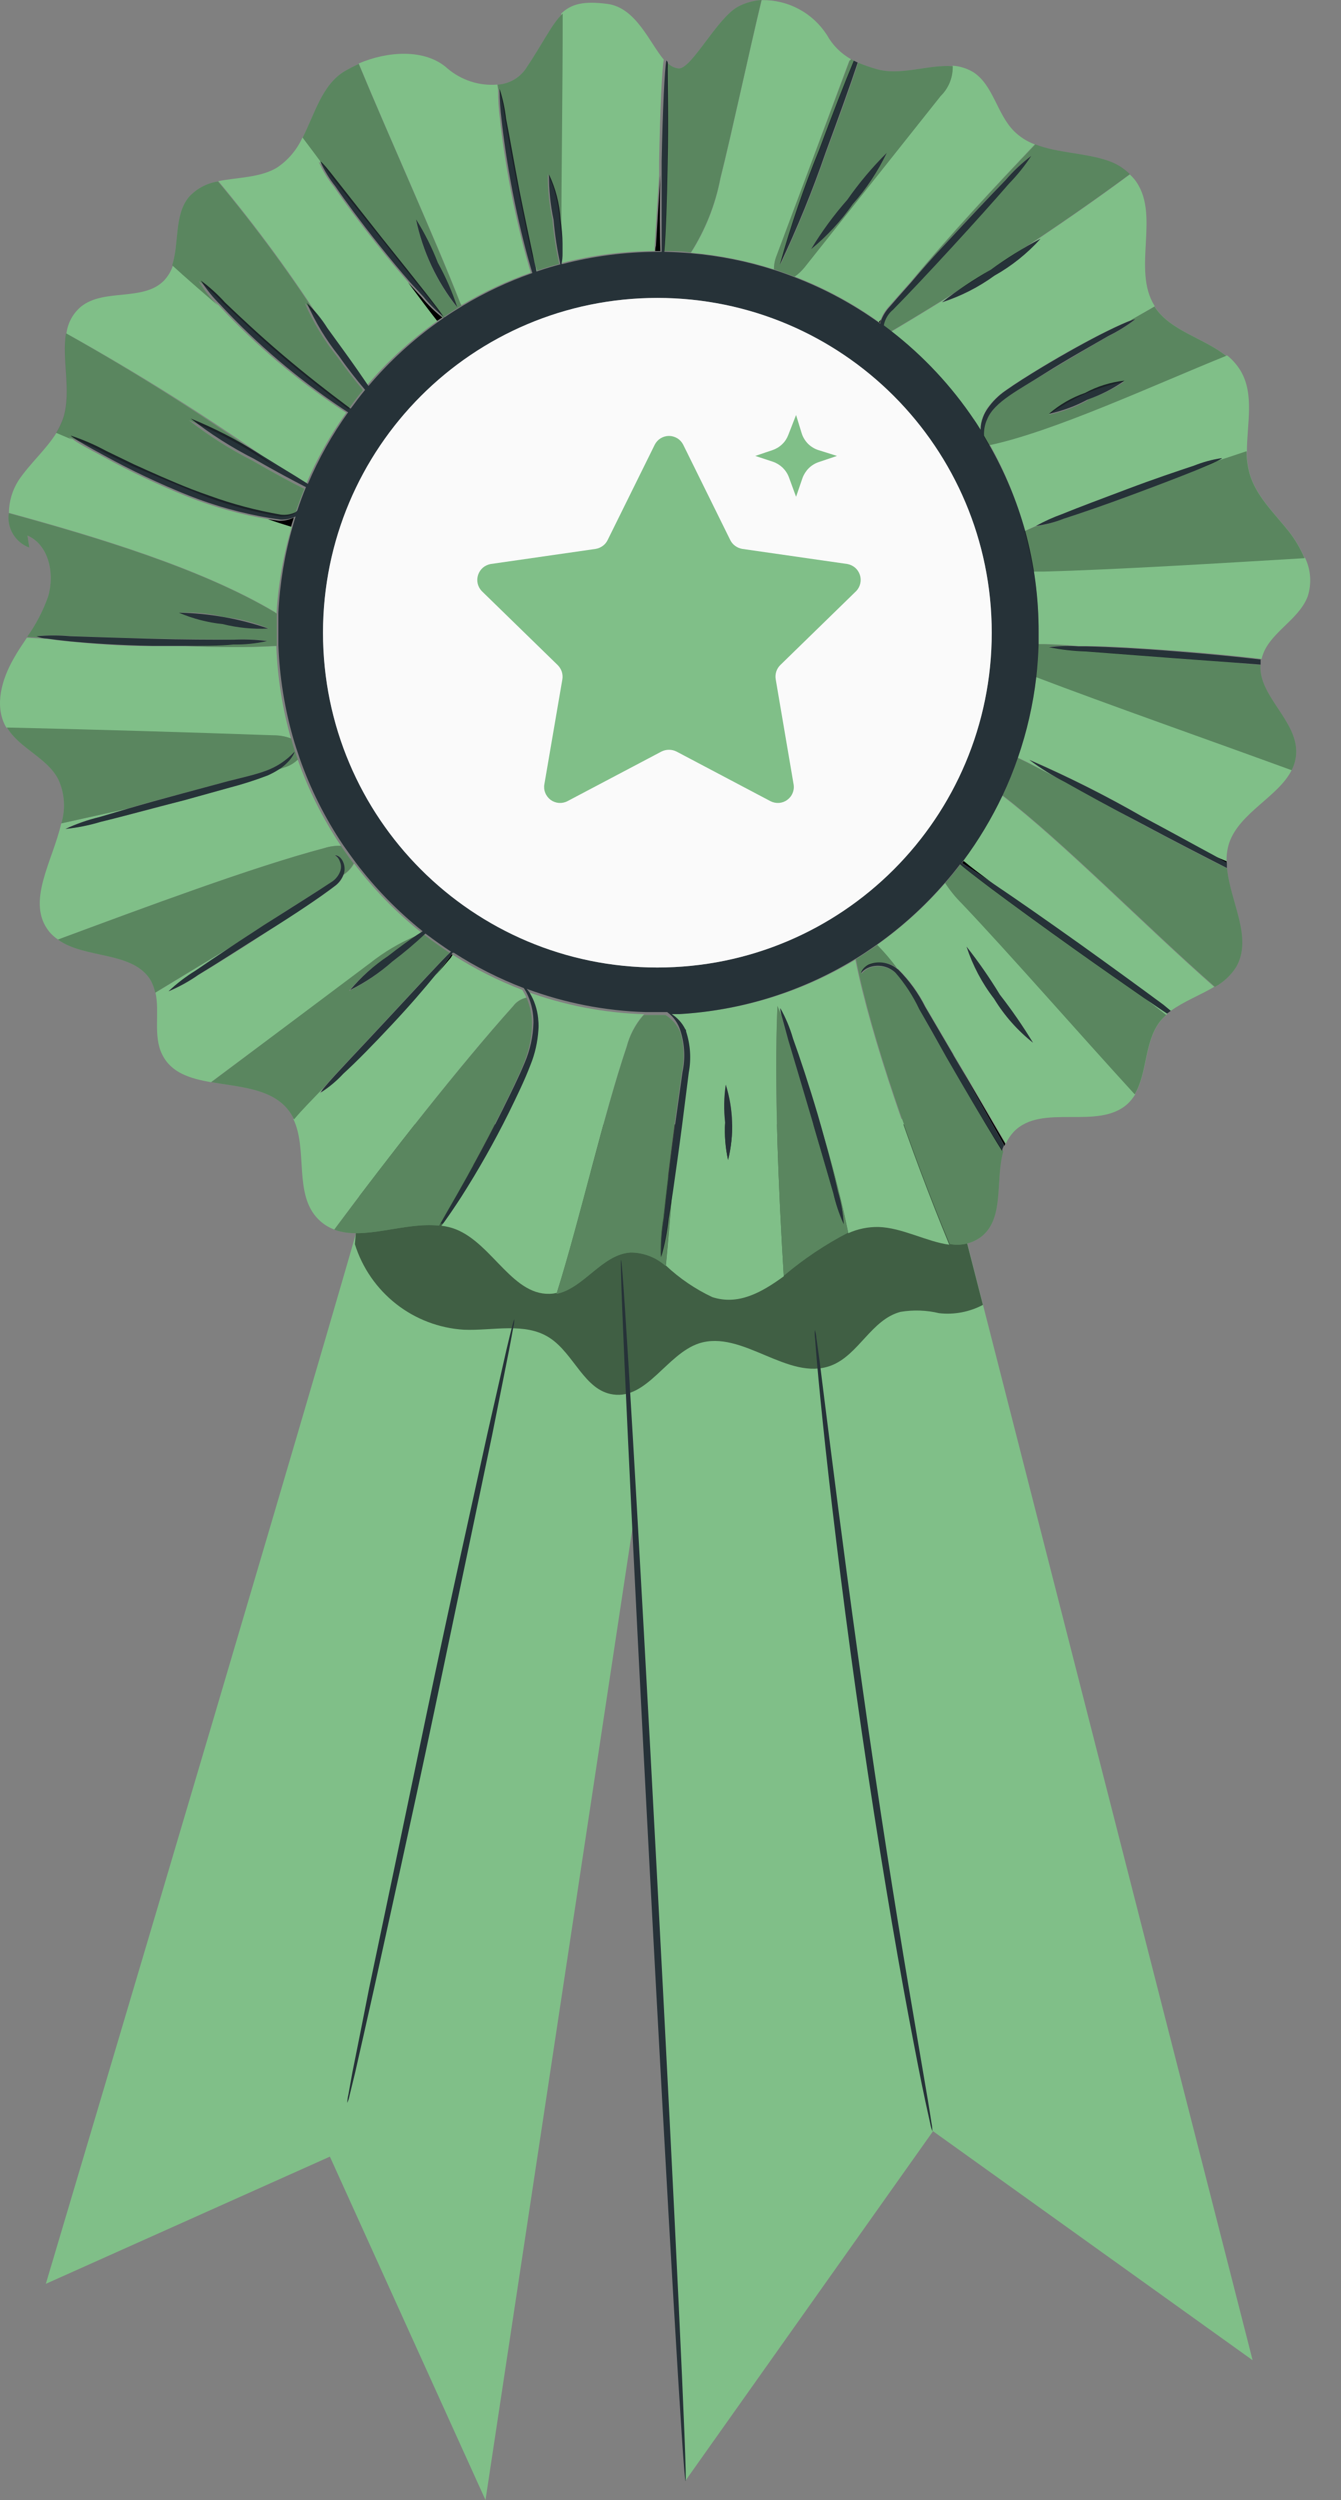 <svg width="22" height="41" viewBox="0 0 22 41" fill="none" xmlns="http://www.w3.org/2000/svg">
<rect x="0" y="0" width="22" height="41" fill="#808080" stroke="none"/>
<path d="M6.174 19.023C6.174 19.244 0.752 37.454 0.752 37.454L5.412 35.368L7.965 41L11.246 19.308L6.174 19.023Z" fill="#80BF88"/>
<path d="M10.143 19.794L11.247 40.68L15.307 34.951L20.55 38.707L15.307 18.192L10.143 19.794Z" fill="#80BF88"/>
<g opacity="0.5">
<path d="M5.822 20.404C5.943 20.792 6.179 21.133 6.498 21.384C6.817 21.634 7.204 21.782 7.609 21.807C8.086 21.827 8.612 21.679 9.015 21.939C9.418 22.199 9.587 22.805 10.06 22.869C10.615 22.948 10.94 22.208 11.464 22.032C12.179 21.798 12.93 22.662 13.634 22.395C14.087 22.223 14.294 21.64 14.774 21.514C14.984 21.479 15.2 21.486 15.407 21.536C15.655 21.564 15.905 21.516 16.125 21.4L15.867 20.393L15.427 18.439H6L5.822 20.404Z" fill="black"/>
</g>
<path d="M11.336 4.145C11.799 4.185 12.256 4.276 12.698 4.418C12.697 4.343 12.711 4.268 12.74 4.198C13.139 3.129 13.536 2.062 13.932 0.998L13.961 0.971C13.796 0.878 13.659 0.741 13.567 0.575C13.452 0.396 13.294 0.249 13.106 0.149C12.918 0.048 12.708 -0.002 12.496 0.002C12.275 0.91 12.014 2.152 11.82 2.925C11.737 3.359 11.573 3.773 11.336 4.145Z" fill="#80BF88"/>
<path d="M5.593 13.871C5.298 13.431 5.06 12.956 4.884 12.457C4.823 12.517 4.747 12.561 4.664 12.585L4.569 12.618C4.511 12.656 4.449 12.689 4.385 12.717C4.184 12.794 3.98 12.859 3.773 12.913L3.02 13.122C2.486 13.268 1.999 13.393 1.647 13.477C1.459 13.534 1.266 13.573 1.071 13.594C1.249 13.511 1.434 13.446 1.625 13.4L2.105 13.259L1.005 13.503C0.862 14.129 0.419 14.798 0.809 15.281C0.85 15.33 0.898 15.373 0.952 15.408C2.354 14.889 4.151 14.217 5.329 13.906C5.414 13.88 5.503 13.868 5.593 13.871Z" fill="#80BF88"/>
<path d="M9.2 3.984C9.2 4.046 9.2 4.099 9.2 4.147C9.2 4.196 9.2 4.262 9.2 4.317C9.703 4.187 10.221 4.119 10.74 4.116C10.74 4.088 10.74 4.059 10.74 4.031L10.813 2.872C10.813 2.795 10.813 2.716 10.813 2.634C10.829 1.802 10.861 1.112 10.89 0.978C10.657 0.703 10.435 0.125 9.964 0.064C9.574 0.013 9.372 0.064 9.207 0.222C9.224 1.381 9.187 2.846 9.2 3.984Z" fill="#80BF88"/>
<path d="M3.12 8.043C3.217 8.081 3.314 8.117 3.411 8.149C2.999 7.986 2.577 7.81 2.172 7.636C2.451 7.766 2.77 7.907 3.12 8.043Z" fill="#80BF88"/>
<path d="M4.536 10.067C4.564 9.583 4.648 9.103 4.787 8.638C4.664 8.601 4.536 8.559 4.406 8.515C3.955 8.44 3.512 8.317 3.086 8.149C2.607 7.958 2.141 7.737 1.689 7.488C1.447 7.358 1.275 7.268 1.194 7.204L0.93 7.092C0.758 7.372 0.49 7.601 0.303 7.88C0.202 8.039 0.148 8.223 0.146 8.411C1.579 8.803 3.308 9.321 4.512 10.039L4.536 10.067Z" fill="#80BF88"/>
<path d="M5.02 7.942C5.196 7.528 5.418 7.134 5.68 6.768L5.585 6.707C4.862 6.225 4.197 5.661 3.605 5.026L3.59 5.008C3.321 4.788 3.066 4.552 2.839 4.348C2.809 4.444 2.757 4.532 2.687 4.605C2.346 4.947 1.706 4.726 1.33 5.028C1.197 5.139 1.111 5.297 1.09 5.469C2.285 6.133 3.444 6.863 4.56 7.654C4.74 7.766 4.901 7.865 5.02 7.942Z" fill="#80BF88"/>
<path d="M5.617 5.773C5.771 5.993 5.908 6.182 6.009 6.332C6.352 5.927 6.744 5.568 7.178 5.262C7.045 5.094 6.883 4.876 6.702 4.634C6.542 4.449 6.359 4.229 6.168 3.989C5.886 3.634 5.644 3.306 5.477 3.062C5.377 2.936 5.293 2.798 5.228 2.652C5.228 2.652 5.296 2.709 5.391 2.826C5.237 2.606 5.092 2.418 4.964 2.251C4.873 2.454 4.727 2.628 4.541 2.751C4.264 2.916 3.897 2.907 3.582 2.971C4.219 3.735 4.807 4.538 5.342 5.376L5.617 5.773Z" fill="#80BF88"/>
<path d="M7.568 5.006C7.929 4.789 8.311 4.61 8.708 4.471C8.692 4.425 8.679 4.376 8.664 4.321C8.578 4.024 8.475 3.61 8.384 3.145C8.294 2.68 8.235 2.264 8.202 1.951C8.181 1.793 8.171 1.633 8.171 1.473L8.158 1.387C8.011 1.399 7.862 1.382 7.722 1.336C7.581 1.29 7.451 1.217 7.339 1.121C6.976 0.795 6.36 0.837 5.885 1.041C6.386 2.251 7.137 3.905 7.55 4.964C7.557 4.977 7.561 4.991 7.568 5.006Z" fill="#80BF88"/>
<path d="M5.955 6.397L5.939 6.379L5.953 6.402L5.955 6.397Z" fill="#80BF88"/>
<path d="M4.773 12.112C4.633 11.618 4.552 11.11 4.533 10.597H4.498C4.058 10.621 3.543 10.614 3.002 10.597C2.837 10.597 2.667 10.597 2.487 10.597C1.963 10.597 1.49 10.555 1.149 10.522C0.993 10.507 0.868 10.491 0.775 10.478L0.441 10.458C0.366 10.572 0.291 10.678 0.221 10.806C0.029 11.143 -0.092 11.566 0.089 11.907L0.108 11.936C1.565 11.971 3.02 12.014 4.474 12.064C4.576 12.06 4.678 12.076 4.773 12.112Z" fill="#80BF88"/>
<path d="M6.817 15.351L6.91 15.292C6.498 14.963 6.128 14.583 5.81 14.162C5.768 14.237 5.709 14.3 5.638 14.347C5.612 14.413 5.57 14.472 5.515 14.517C5.233 14.737 4.837 14.982 4.395 15.272C3.952 15.563 3.552 15.81 3.257 15.988C3.104 16.095 2.94 16.185 2.769 16.257C2.904 16.13 3.051 16.017 3.209 15.92C3.372 15.81 3.57 15.673 3.792 15.528C3.365 15.785 2.936 16.043 2.551 16.279C2.623 16.605 2.509 16.983 2.659 17.29C2.808 17.596 3.116 17.686 3.46 17.748L6.078 15.801C6.303 15.618 6.552 15.467 6.817 15.351Z" fill="#80BF88"/>
<path d="M18.773 16.364L19.132 16.646C19.139 16.638 19.146 16.63 19.154 16.622L19.038 16.545L18.773 16.364Z" fill="#80BF88"/>
<path d="M15.507 14.481C15.175 14.864 14.799 15.205 14.387 15.497C14.503 15.616 14.611 15.742 14.71 15.876C14.722 15.884 14.734 15.893 14.745 15.902C14.924 16.08 15.072 16.285 15.185 16.51L15.639 17.283L15.652 17.309C15.947 17.801 16.242 18.312 16.501 18.756C16.534 18.684 16.578 18.618 16.631 18.561C17.089 18.083 18.017 18.547 18.502 18.1C18.549 18.055 18.591 18.003 18.625 17.946C17.733 16.975 16.545 15.614 15.788 14.818C15.683 14.716 15.589 14.603 15.507 14.481ZM15.857 15.525C16.054 15.776 16.237 16.039 16.402 16.312C16.599 16.564 16.78 16.827 16.946 17.1C16.692 16.899 16.476 16.655 16.308 16.378C16.11 16.122 15.957 15.833 15.857 15.525Z" fill="#80BF88"/>
<path d="M10.947 1.017C10.941 1.013 10.936 1.008 10.932 1.002C10.934 1.038 10.934 1.074 10.932 1.11L10.947 1.017Z" fill="#80BF88"/>
<path d="M16.999 11.102C16.947 11.553 16.845 11.996 16.697 12.424L16.869 12.508L17.476 12.825C17.27 12.72 17.072 12.598 16.887 12.459C17.523 12.736 18.144 13.047 18.746 13.393C19.186 13.633 19.604 13.86 19.919 14.039L20.123 14.124C20.12 14.021 20.135 13.918 20.167 13.82C20.339 13.325 20.973 13.065 21.191 12.629C19.861 12.142 18.154 11.536 16.999 11.102Z" fill="#80BF88"/>
<path d="M15.801 14.12C15.922 14.215 16.076 14.34 16.241 14.459L16.3 14.501C16.663 14.745 17.156 15.089 17.698 15.475C18.239 15.86 18.725 16.217 19.075 16.477L19.207 16.578C19.427 16.419 19.691 16.32 19.92 16.184C18.789 15.193 17.453 13.823 16.437 13.043C16.261 13.422 16.047 13.783 15.801 14.12Z" fill="#80BF88"/>
<path d="M8.637 16.36C8.617 16.317 8.594 16.275 8.569 16.235C8.168 16.081 7.783 15.887 7.422 15.655L7.391 15.695C7.31 15.794 7.218 15.9 7.116 16.012C6.936 16.232 6.689 16.517 6.406 16.823C6.122 17.129 5.818 17.428 5.607 17.629C5.5 17.744 5.379 17.846 5.246 17.93C5.246 17.93 5.266 17.889 5.316 17.829C5.136 18.01 4.967 18.186 4.812 18.351C5.055 18.855 4.812 19.591 5.226 19.999C5.299 20.072 5.387 20.128 5.484 20.164C6.364 18.981 7.563 17.45 8.417 16.501C8.47 16.428 8.549 16.378 8.637 16.36Z" fill="#80BF88"/>
<path d="M11.146 16.629C11.207 16.713 11.242 16.814 11.245 16.918C11.316 17.135 11.331 17.367 11.289 17.592C11.256 17.858 11.219 18.144 11.181 18.444C11.129 18.843 11.076 19.215 11.029 19.545C10.994 19.966 10.961 20.38 10.924 20.754C11.149 20.966 11.406 21.14 11.685 21.272C12.108 21.409 12.484 21.204 12.858 20.931C12.772 19.519 12.697 17.759 12.755 16.503L12.821 16.658C12.801 16.585 12.794 16.543 12.801 16.541C12.89 16.699 12.96 16.867 13.01 17.041C13.124 17.356 13.27 17.796 13.415 18.285C13.454 18.422 13.492 18.554 13.527 18.682C13.681 19.204 13.815 19.73 13.916 20.224C14.072 20.154 14.241 20.119 14.412 20.122C14.799 20.133 15.208 20.365 15.573 20.413C14.953 18.909 14.29 17.026 14.033 15.739C13.158 16.268 12.167 16.574 11.146 16.629ZM11.945 19.023C11.9 18.821 11.884 18.613 11.896 18.407C11.873 18.201 11.877 17.992 11.907 17.788C12.033 18.188 12.046 18.616 11.945 19.023Z" fill="#80BF88"/>
<path d="M10.545 16.655C10.552 16.647 10.56 16.639 10.569 16.633C9.902 16.612 9.243 16.484 8.617 16.252C8.633 16.272 8.65 16.294 8.67 16.322C8.677 16.337 8.684 16.351 8.692 16.364C8.82 16.399 8.859 16.584 8.844 16.723C8.837 16.792 8.825 16.861 8.809 16.928C8.796 17.124 8.752 17.317 8.679 17.499C8.582 17.752 8.459 18.014 8.318 18.291C8.085 18.762 7.826 19.219 7.544 19.662C7.414 19.864 7.308 20.014 7.242 20.102C7.322 20.111 7.4 20.13 7.475 20.159C8.089 20.399 8.422 21.291 9.075 21.214L9.135 21.203C9.517 19.983 9.9 18.291 10.283 17.157C10.332 16.972 10.421 16.801 10.545 16.655Z" fill="#80BF88"/>
<path d="M15.979 6.885C16.052 6.819 16.125 6.755 16.198 6.694C16.278 6.582 16.376 6.485 16.489 6.407C16.663 6.284 16.857 6.163 17.063 6.037C17.475 5.786 17.858 5.579 18.142 5.438C18.335 5.344 18.478 5.28 18.553 5.253L18.945 5.022C18.557 4.414 19.059 3.491 18.604 2.932C18.582 2.907 18.56 2.883 18.535 2.861C17.389 3.712 15.91 4.676 14.623 5.438C15.149 5.846 15.606 6.334 15.979 6.885ZM16.253 4.423C16.513 4.235 16.786 4.066 17.07 3.916C16.853 4.157 16.598 4.361 16.315 4.52C16.053 4.711 15.763 4.86 15.455 4.96C15.708 4.762 15.975 4.583 16.253 4.423Z" fill="#80BF88"/>
<path d="M16.959 9.366C17.013 9.7 17.04 10.038 17.04 10.377C17.04 10.44 17.04 10.502 17.04 10.564H17.144C17.329 10.564 17.511 10.581 17.696 10.595H17.826C18.204 10.595 18.726 10.63 19.302 10.672C19.841 10.713 20.33 10.762 20.698 10.806C20.79 10.39 21.303 10.183 21.454 9.78C21.521 9.571 21.506 9.345 21.41 9.147C20.066 9.222 18.248 9.332 17.128 9.368L16.959 9.366Z" fill="#80BF88"/>
<path d="M15.431 1.573L13.2 4.381C13.153 4.44 13.097 4.492 13.035 4.535C13.527 4.724 13.992 4.975 14.419 5.282L14.45 5.242C14.48 5.16 14.527 5.086 14.586 5.022C14.685 4.907 14.806 4.773 14.934 4.628C15.594 3.835 16.347 3.033 16.976 2.368C16.847 2.32 16.73 2.245 16.633 2.148C16.356 1.868 16.296 1.401 15.973 1.187C15.868 1.123 15.75 1.085 15.627 1.077C15.628 1.085 15.628 1.093 15.627 1.101C15.627 1.189 15.61 1.276 15.577 1.357C15.543 1.438 15.494 1.511 15.431 1.573Z" fill="#80BF88"/>
<path d="M16.814 8.707L16.997 8.625C17.135 8.549 17.278 8.484 17.426 8.432C17.699 8.319 18.086 8.174 18.5 8.02C18.914 7.865 19.305 7.731 19.585 7.639C19.733 7.579 19.889 7.537 20.047 7.513C20.047 7.513 19.994 7.553 19.889 7.599L20.456 7.412C20.456 6.954 20.584 6.467 20.351 6.077C20.292 5.982 20.218 5.897 20.131 5.828C18.931 6.313 17.292 7.075 16.24 7.295C16.489 7.74 16.682 8.214 16.814 8.707Z" fill="#80BF88"/>
<path d="M20.68 10.903L20.189 10.865C20.352 10.876 20.515 10.889 20.68 10.903Z" fill="#80BF88"/>
<path d="M8.747 4.301C8.76 4.354 8.769 4.403 8.778 4.447L8.813 4.436C8.782 4.356 8.752 4.27 8.721 4.176C8.723 4.218 8.734 4.264 8.747 4.301Z" fill="#80BF88"/>
<path d="M14.438 5.295C14.44 5.277 14.444 5.259 14.451 5.242L14.42 5.282L14.438 5.295Z" fill="black"/>
<path d="M16.084 7.048C16.084 6.977 16.097 6.907 16.123 6.841C16.143 6.788 16.17 6.739 16.203 6.693C16.125 6.755 16.051 6.819 15.982 6.885C16.009 6.938 16.048 6.993 16.084 7.048Z" fill="#80BF88"/>
<path d="M20.123 14.156V14.125L19.918 14.039L20.123 14.156Z" fill="black"/>
<path d="M16.25 14.459C16.076 14.329 15.922 14.215 15.81 14.12L15.783 14.153C15.858 14.202 16.025 14.309 16.25 14.459Z" fill="black"/>
<path d="M16.43 18.702L16.479 18.792L16.492 18.757C16.232 18.316 15.937 17.801 15.643 17.31C15.955 17.849 16.228 18.343 16.43 18.702Z" fill="black"/>
<path d="M11.018 16.633C11.112 16.693 11.188 16.778 11.238 16.878C11.238 16.891 11.238 16.904 11.253 16.917C11.249 16.814 11.215 16.713 11.154 16.629L11.018 16.633Z" fill="#80BF88"/>
<path d="M8.693 16.364C8.763 16.495 8.803 16.641 8.81 16.789C8.813 16.835 8.813 16.882 8.81 16.928C8.826 16.861 8.838 16.792 8.845 16.723C8.861 16.582 8.821 16.399 8.693 16.364Z" fill="#80BF88"/>
<path d="M7.427 15.655H7.405C7.365 15.717 7.28 15.832 7.159 15.979C7.147 15.992 7.134 16.01 7.121 16.023C7.222 15.911 7.315 15.803 7.396 15.706L7.427 15.655Z" fill="black"/>
<path d="M4.819 8.488C4.744 8.526 4.661 8.544 4.577 8.541L4.395 8.515C4.524 8.559 4.652 8.601 4.775 8.638C4.786 8.587 4.804 8.55 4.819 8.488Z" fill="black"/>
<path d="M7.256 5.206C7.131 5.108 7.016 4.996 6.915 4.872L6.695 4.634C6.876 4.876 7.039 5.094 7.171 5.262L7.256 5.206Z" fill="black"/>
<path d="M9.188 4.324H9.207C9.207 4.269 9.207 4.212 9.207 4.154C9.207 4.211 9.2 4.268 9.188 4.324Z" fill="black"/>
<path d="M10.75 4.117H10.834C10.823 3.868 10.82 3.409 10.834 2.872L10.761 4.031C10.752 4.059 10.75 4.088 10.75 4.117Z" fill="black"/>
<path d="M12.739 4.196C12.711 4.266 12.697 4.341 12.697 4.416C12.812 4.454 12.917 4.494 13.036 4.538C13.098 4.494 13.154 4.442 13.201 4.383L15.432 1.575C15.557 1.453 15.629 1.285 15.63 1.11C15.631 1.102 15.631 1.094 15.63 1.086C15.228 1.053 14.766 1.254 14.363 1.128C14.267 1.1 14.172 1.067 14.079 1.029C13.965 1.375 13.775 1.91 13.553 2.5C13.337 3.129 13.085 3.745 12.801 4.346C12.979 3.706 13.194 3.076 13.445 2.461C13.665 1.864 13.874 1.335 14.015 0.998C13.998 0.991 13.982 0.982 13.967 0.972L13.938 0.998C13.536 2.069 13.137 3.135 12.739 4.196ZM13.901 3.276C14.093 3.001 14.31 2.743 14.548 2.507C14.403 2.811 14.215 3.094 13.991 3.346C13.798 3.623 13.568 3.872 13.307 4.086C13.48 3.799 13.679 3.527 13.901 3.276Z" fill="#80BF88"/>
<path d="M15.524 3.98C15.896 3.577 16.237 3.216 16.488 2.958C16.615 2.81 16.757 2.676 16.912 2.558C16.806 2.721 16.683 2.874 16.547 3.014C16.312 3.284 15.979 3.654 15.61 4.058C15.24 4.461 14.897 4.824 14.646 5.079C14.567 5.144 14.514 5.235 14.494 5.335L14.62 5.432C15.907 4.67 17.386 3.705 18.532 2.855C18.43 2.755 18.308 2.68 18.173 2.635C17.804 2.507 17.348 2.511 16.983 2.368C16.354 3.029 15.597 3.835 14.941 4.628C15.11 4.434 15.31 4.214 15.524 3.98Z" fill="#80BF88"/>
<path d="M18.617 5.246C18.48 5.352 18.333 5.444 18.177 5.519C17.906 5.678 17.53 5.894 17.121 6.143C16.712 6.391 16.309 6.598 16.192 6.88C16.153 6.966 16.135 7.06 16.139 7.154L16.225 7.303C17.277 7.083 18.916 6.321 20.116 5.836C19.75 5.543 19.202 5.429 18.943 5.03L18.558 5.246C18.593 5.246 18.615 5.233 18.617 5.246ZM17.845 6.568C17.645 6.676 17.431 6.755 17.209 6.803C17.576 6.532 18 6.347 18.448 6.259C18.262 6.384 18.058 6.482 17.845 6.55V6.568Z" fill="#80BF88"/>
<path d="M19.616 7.715C19.343 7.825 18.956 7.971 18.54 8.127C18.124 8.284 17.733 8.416 17.453 8.506C17.306 8.567 17.151 8.609 16.993 8.632L16.811 8.713C16.871 8.931 16.919 9.151 16.956 9.374H17.121C18.241 9.345 20.058 9.235 21.403 9.154C21.336 8.996 21.249 8.848 21.143 8.713C20.903 8.411 20.606 8.134 20.501 7.764C20.469 7.645 20.453 7.523 20.452 7.4L19.884 7.588L19.616 7.715Z" fill="#80BF88"/>
<path d="M19.289 10.792L17.817 10.68C17.612 10.674 17.408 10.65 17.207 10.61C17.368 10.589 17.53 10.584 17.691 10.596C17.506 10.583 17.324 10.572 17.139 10.565H17.035C17.035 10.748 17.018 10.927 16.998 11.105C18.153 11.546 19.859 12.145 21.19 12.631C21.236 12.542 21.262 12.444 21.265 12.343C21.28 11.816 20.646 11.413 20.679 10.905C20.514 10.891 20.352 10.878 20.189 10.861L19.289 10.792Z" fill="#80BF88"/>
<path d="M17.477 12.825L16.869 12.514L16.698 12.431C16.626 12.639 16.543 12.844 16.449 13.043C17.466 13.823 18.802 15.193 19.933 16.184C20.075 16.106 20.195 15.993 20.282 15.856C20.555 15.375 20.183 14.792 20.131 14.241C19.789 14.072 19.272 13.801 18.696 13.495C18.223 13.241 17.796 13.005 17.477 12.825Z" fill="#80BF88"/>
<path d="M17.642 15.569C17.101 15.184 16.612 14.827 16.265 14.567C16.016 14.38 15.838 14.243 15.761 14.173C15.679 14.279 15.596 14.382 15.508 14.481C15.587 14.603 15.678 14.716 15.781 14.818C16.538 15.613 17.726 16.974 18.617 17.946C18.824 17.602 18.773 17.102 19.022 16.765C19.055 16.722 19.093 16.682 19.134 16.646L18.775 16.364C18.454 16.142 18.062 15.869 17.642 15.569Z" fill="#80BF88"/>
<path d="M15.53 17.341C15.372 17.067 15.222 16.805 15.09 16.563C14.989 16.346 14.858 16.145 14.701 15.964C14.646 15.911 14.577 15.874 14.502 15.857C14.427 15.84 14.349 15.845 14.276 15.869C14.173 15.907 14.144 15.975 14.135 15.966C14.127 15.957 14.135 15.889 14.256 15.827C14.331 15.794 14.412 15.781 14.493 15.79C14.574 15.798 14.651 15.828 14.716 15.876C14.617 15.742 14.509 15.616 14.393 15.497C14.278 15.576 14.162 15.656 14.043 15.728C14.296 17.015 14.958 18.898 15.583 20.402C15.672 20.419 15.763 20.417 15.851 20.397C15.938 20.377 16.021 20.339 16.094 20.285C16.485 19.986 16.325 19.356 16.459 18.885L16.371 18.744C16.142 18.387 15.847 17.891 15.53 17.341Z" fill="#80BF88"/>
<path d="M13.747 19.541C13.799 19.715 13.831 19.895 13.841 20.076C13.768 19.911 13.71 19.739 13.67 19.563L13.305 18.31C13.166 17.843 13.04 17.418 12.933 17.059C12.882 16.881 12.842 16.74 12.82 16.649L12.754 16.495C12.697 17.751 12.772 19.51 12.858 20.922C13.183 20.647 13.538 20.409 13.916 20.213C13.815 19.722 13.681 19.195 13.527 18.671C13.619 19.006 13.694 19.305 13.747 19.541Z" fill="#80BF88"/>
<path d="M10.959 19.985C10.937 20.2 10.896 20.413 10.836 20.62C10.83 20.404 10.845 20.188 10.88 19.974C10.922 19.578 10.988 19.032 11.067 18.433L11.186 17.583C11.234 17.363 11.224 17.136 11.157 16.922C11.108 16.807 11.024 16.711 10.918 16.646H10.786C10.713 16.646 10.64 16.646 10.566 16.646C10.556 16.653 10.548 16.66 10.541 16.669C10.418 16.815 10.328 16.987 10.28 17.173C9.897 18.307 9.514 19.999 9.131 21.219C9.584 21.124 9.877 20.571 10.345 20.541C10.557 20.541 10.762 20.62 10.92 20.761C10.957 20.386 10.99 19.972 11.025 19.552C11.006 19.701 10.981 19.853 10.959 19.985Z" fill="#80BF88"/>
<path d="M8.217 18.241C8.351 17.968 8.484 17.704 8.583 17.464C8.673 17.255 8.722 17.03 8.728 16.803C8.729 16.651 8.698 16.501 8.638 16.362C8.549 16.381 8.471 16.431 8.418 16.503C7.564 17.453 6.36 18.983 5.484 20.166C5.968 20.349 6.633 20.038 7.203 20.1C7.256 20.003 7.35 19.84 7.476 19.622C7.674 19.272 7.944 18.787 8.217 18.241Z" fill="#80BF88"/>
<path d="M5.317 17.829C5.471 17.646 5.867 17.234 6.323 16.743C6.818 16.212 7.232 15.759 7.375 15.626C7.232 15.532 7.093 15.433 6.957 15.329C6.782 15.493 6.599 15.647 6.409 15.792C6.201 15.975 5.97 16.131 5.722 16.254C5.9 16.041 6.108 15.855 6.338 15.701C6.523 15.558 6.693 15.435 6.818 15.351C6.551 15.464 6.301 15.612 6.074 15.792L3.467 17.747C3.92 17.827 4.433 17.847 4.717 18.188C4.759 18.24 4.796 18.297 4.824 18.358C4.967 18.186 5.137 18.021 5.317 17.829Z" fill="#80BF88"/>
<path d="M4.324 15.176C4.764 14.889 5.176 14.64 5.453 14.455C5.511 14.415 5.555 14.358 5.581 14.292C5.599 14.243 5.599 14.188 5.581 14.138C5.552 14.052 5.493 14.037 5.497 14.028C5.502 14.019 5.57 14.028 5.623 14.121C5.652 14.179 5.659 14.246 5.642 14.31C5.64 14.323 5.635 14.336 5.629 14.347C5.701 14.3 5.759 14.237 5.801 14.162C5.73 14.068 5.66 13.971 5.592 13.872C5.502 13.868 5.413 13.88 5.328 13.907C4.151 14.217 2.353 14.889 0.951 15.409C1.391 15.731 2.194 15.592 2.478 16.087C2.509 16.148 2.532 16.212 2.546 16.279C2.932 16.043 3.361 15.786 3.788 15.528C3.955 15.416 4.126 15.299 4.324 15.176Z" fill="#80BF88"/>
<path d="M2.991 13.012L3.746 12.809C3.979 12.75 4.186 12.704 4.355 12.642C4.537 12.578 4.7 12.47 4.831 12.329C4.831 12.329 4.818 12.389 4.749 12.468C4.697 12.526 4.637 12.577 4.571 12.618L4.666 12.585C4.749 12.561 4.824 12.517 4.886 12.457C4.846 12.342 4.809 12.237 4.776 12.111C4.682 12.075 4.582 12.057 4.481 12.058C3.026 12.007 1.57 11.964 0.115 11.931C0.318 12.274 0.775 12.426 0.956 12.781C1.061 13.007 1.079 13.264 1.006 13.503L2.107 13.259C2.366 13.175 2.672 13.098 2.991 13.012Z" fill="#80BF88"/>
<path d="M0.606 10.431C0.79 10.414 0.976 10.414 1.161 10.431C1.504 10.444 1.975 10.462 2.496 10.473C3.018 10.484 3.491 10.486 3.832 10.489C4.018 10.479 4.204 10.486 4.388 10.511C4.207 10.552 4.021 10.572 3.834 10.57C3.614 10.583 3.324 10.59 3.009 10.592C3.55 10.614 4.069 10.621 4.505 10.592H4.54C4.54 10.519 4.54 10.447 4.54 10.372C4.54 10.297 4.54 10.165 4.54 10.063L4.51 10.044C3.306 9.326 1.576 8.808 0.144 8.416C0.127 8.534 0.151 8.655 0.213 8.758C0.274 8.86 0.368 8.939 0.481 8.98L0.45 8.782C0.804 8.936 0.901 9.414 0.789 9.784C0.706 10.019 0.59 10.242 0.445 10.444L0.78 10.464C0.72 10.463 0.662 10.452 0.606 10.431ZM3.687 10.121C3.936 10.146 4.18 10.21 4.41 10.308C4.16 10.321 3.91 10.296 3.667 10.235C3.418 10.21 3.175 10.147 2.945 10.048C3.194 10.035 3.444 10.06 3.687 10.121Z" fill="#80BF88"/>
<path d="M1.133 7.172C1.335 7.238 1.531 7.323 1.718 7.425L2.174 7.645C2.579 7.819 3.001 7.995 3.412 8.158C3.793 8.296 4.184 8.4 4.583 8.469C4.664 8.478 4.747 8.464 4.821 8.429C4.832 8.422 4.842 8.413 4.852 8.403C4.896 8.273 4.942 8.145 4.995 8.017C4.792 7.918 4.484 7.751 4.141 7.553C3.774 7.367 3.426 7.145 3.102 6.892C3.485 7.047 3.853 7.236 4.202 7.456L4.559 7.676C3.442 6.877 2.282 6.139 1.084 5.467C1.014 5.881 1.172 6.409 1.045 6.839C1.015 6.93 0.974 7.017 0.924 7.099L1.188 7.211C1.153 7.191 1.131 7.174 1.133 7.172Z" fill="#80BF88"/>
<path d="M3.258 4.608C3.402 4.714 3.536 4.835 3.656 4.969C3.896 5.189 4.23 5.511 4.613 5.837C4.996 6.163 5.359 6.442 5.625 6.641L5.716 6.709C5.793 6.603 5.87 6.5 5.953 6.401L5.94 6.378C5.823 6.24 5.678 6.053 5.524 5.839C5.312 5.574 5.136 5.282 5 4.971C5.129 5.093 5.241 5.231 5.335 5.381C4.799 4.543 4.211 3.739 3.575 2.976C3.391 3.004 3.222 3.095 3.097 3.233C2.853 3.531 2.943 3.998 2.824 4.35C3.044 4.553 3.306 4.777 3.575 5.011C3.453 4.89 3.347 4.754 3.258 4.608Z" fill="#80BF88"/>
<path d="M6.259 3.925C6.809 4.621 7.269 5.176 7.258 5.212C7.359 5.143 7.462 5.077 7.568 5.013C7.568 4.998 7.557 4.985 7.55 4.972C7.137 3.914 6.386 2.258 5.885 1.049C5.805 1.085 5.727 1.125 5.651 1.17C5.284 1.39 5.163 1.868 4.965 2.258C5.092 2.425 5.238 2.621 5.392 2.833C5.546 3.044 5.887 3.456 6.259 3.925ZM6.826 3.606C6.967 3.831 7.087 4.07 7.183 4.317C7.312 4.55 7.419 4.794 7.502 5.046C7.167 4.626 6.936 4.133 6.826 3.606Z" fill="#80BF88"/>
<path d="M8.177 1.449C8.228 1.609 8.263 1.774 8.283 1.941C8.335 2.242 8.408 2.663 8.503 3.123C8.582 3.526 8.659 3.888 8.723 4.176C8.754 4.271 8.784 4.357 8.815 4.436C8.932 4.396 9.051 4.361 9.174 4.328C9.12 4.088 9.083 3.844 9.062 3.599C9.01 3.354 8.984 3.105 8.987 2.855C9.096 3.084 9.16 3.332 9.176 3.586C9.196 3.731 9.205 3.868 9.209 3.985C9.209 2.846 9.233 1.381 9.231 0.223C9.048 0.397 8.914 0.701 8.619 1.137C8.567 1.209 8.499 1.27 8.421 1.313C8.342 1.356 8.255 1.382 8.166 1.388L8.179 1.474C8.173 1.46 8.175 1.449 8.177 1.449Z" fill="#80BF88"/>
<path d="M10.948 2.636C10.937 3.277 10.917 3.832 10.893 4.117C11.042 4.117 11.192 4.117 11.333 4.141C11.569 3.769 11.734 3.356 11.817 2.923C12.01 2.15 12.277 0.907 12.492 0C12.356 0.009 12.223 0.047 12.103 0.112C11.764 0.3 11.352 1.119 11.139 1.123C11.101 1.12 11.063 1.109 11.029 1.091C10.995 1.073 10.965 1.048 10.941 1.018V1.11C10.948 1.379 10.948 1.96 10.948 2.636Z" fill="#80BF88"/>
<path d="M17.452 8.506C17.731 8.416 18.112 8.286 18.539 8.127C18.965 7.969 19.342 7.825 19.615 7.715L19.887 7.599C19.993 7.552 20.05 7.522 20.046 7.513C19.887 7.536 19.732 7.579 19.584 7.638C19.304 7.731 18.924 7.858 18.499 8.019C18.074 8.18 17.698 8.319 17.425 8.431C17.277 8.484 17.134 8.549 16.996 8.625C17.152 8.604 17.305 8.565 17.452 8.506Z" fill="#263238"/>
<path d="M17.823 10.6H17.693C17.532 10.588 17.369 10.593 17.209 10.614C17.41 10.655 17.614 10.678 17.819 10.684L19.291 10.796L20.191 10.862L20.681 10.9C20.681 10.88 20.681 10.86 20.681 10.84C20.681 10.821 20.681 10.825 20.681 10.816C20.314 10.772 19.825 10.724 19.286 10.682C18.723 10.636 18.21 10.609 17.823 10.6Z" fill="#263238"/>
<path d="M18.746 13.396C18.144 13.05 17.523 12.738 16.887 12.462C17.072 12.601 17.27 12.723 17.476 12.828C17.796 13.008 18.222 13.244 18.693 13.488C19.27 13.797 19.794 14.065 20.128 14.235C20.128 14.206 20.128 14.178 20.128 14.149L19.923 14.032C19.604 13.861 19.195 13.634 18.746 13.396Z" fill="#263238"/>
<path d="M17.707 15.475C17.166 15.09 16.673 14.746 16.31 14.502L16.251 14.46C16.031 14.31 15.859 14.202 15.775 14.153L15.802 14.12C16.052 13.784 16.269 13.423 16.449 13.043C16.544 12.842 16.628 12.635 16.7 12.425C16.848 11.996 16.949 11.553 17.001 11.103C17.021 10.925 17.034 10.746 17.039 10.563C17.039 10.502 17.039 10.44 17.039 10.376C17.042 9.812 16.968 9.25 16.819 8.707C16.681 8.214 16.483 7.739 16.229 7.295L16.143 7.145C16.138 7.051 16.156 6.957 16.196 6.872C16.312 6.59 16.722 6.39 17.124 6.134C17.527 5.879 17.91 5.669 18.181 5.511C18.336 5.435 18.484 5.344 18.621 5.238C18.621 5.238 18.596 5.238 18.561 5.253C18.486 5.28 18.341 5.343 18.15 5.438C17.866 5.579 17.49 5.786 17.072 6.037C16.865 6.163 16.671 6.284 16.497 6.407C16.384 6.485 16.286 6.582 16.207 6.694C16.174 6.739 16.147 6.789 16.128 6.841C16.102 6.907 16.088 6.977 16.088 7.048C16.053 6.993 16.02 6.938 15.982 6.885C15.61 6.331 15.152 5.841 14.625 5.431L14.499 5.335C14.519 5.234 14.572 5.144 14.651 5.079C14.902 4.824 15.243 4.462 15.615 4.057C15.987 3.652 16.317 3.284 16.552 3.013C16.688 2.873 16.811 2.721 16.918 2.557C16.762 2.676 16.62 2.81 16.493 2.958C16.242 3.216 15.901 3.577 15.529 3.98C15.309 4.214 15.115 4.434 14.939 4.641C14.809 4.786 14.691 4.921 14.592 5.035C14.532 5.099 14.486 5.174 14.455 5.255C14.449 5.272 14.444 5.29 14.442 5.308L14.425 5.295C13.997 4.988 13.532 4.737 13.04 4.548C12.928 4.504 12.82 4.465 12.701 4.427C12.259 4.285 11.802 4.194 11.339 4.154C11.192 4.141 11.042 4.134 10.899 4.13C10.924 3.846 10.943 3.291 10.954 2.65C10.968 1.974 10.954 1.392 10.954 1.123C10.956 1.087 10.956 1.051 10.954 1.015L10.932 0.991C10.904 1.126 10.871 1.815 10.855 2.648C10.855 2.729 10.855 2.808 10.855 2.885C10.855 3.423 10.855 3.881 10.855 4.13H10.772C10.252 4.133 9.735 4.2 9.232 4.33H9.212C9.224 4.272 9.23 4.213 9.229 4.154C9.229 4.106 9.229 4.053 9.229 3.991C9.229 3.874 9.216 3.738 9.196 3.592C9.18 3.339 9.116 3.091 9.007 2.861C9.005 3.111 9.03 3.361 9.082 3.606C9.103 3.851 9.14 4.094 9.194 4.335C9.071 4.368 8.952 4.403 8.835 4.443L8.8 4.454C8.8 4.41 8.783 4.361 8.769 4.308C8.756 4.255 8.752 4.225 8.743 4.183C8.681 3.894 8.604 3.533 8.523 3.13C8.435 2.67 8.362 2.249 8.303 1.947C8.284 1.78 8.248 1.616 8.197 1.456C8.197 1.456 8.197 1.467 8.197 1.48C8.197 1.64 8.208 1.8 8.228 1.958C8.261 2.264 8.321 2.689 8.411 3.152C8.501 3.614 8.604 4.033 8.69 4.328C8.706 4.383 8.719 4.432 8.734 4.478C8.337 4.617 7.955 4.796 7.594 5.013C7.489 5.076 7.385 5.142 7.284 5.211C7.284 5.176 6.844 4.621 6.285 3.925C5.918 3.462 5.601 3.055 5.418 2.824C5.324 2.707 5.264 2.643 5.255 2.65C5.321 2.796 5.404 2.934 5.504 3.059C5.671 3.304 5.913 3.632 6.195 3.987C6.386 4.227 6.569 4.447 6.73 4.632L6.95 4.87C7.05 4.994 7.165 5.106 7.291 5.205L7.214 5.26C6.781 5.566 6.388 5.925 6.045 6.33C5.944 6.18 5.808 5.984 5.654 5.771L5.37 5.379C5.276 5.228 5.164 5.091 5.035 4.969C5.17 5.28 5.347 5.572 5.559 5.837C5.713 6.057 5.858 6.238 5.975 6.376L5.99 6.394C5.907 6.493 5.83 6.597 5.753 6.702L5.662 6.634C5.396 6.436 5.035 6.156 4.65 5.83C4.265 5.504 3.933 5.191 3.693 4.962C3.573 4.829 3.439 4.708 3.295 4.601C3.387 4.747 3.496 4.882 3.62 5.002L3.636 5.02C4.228 5.655 4.893 6.219 5.616 6.7L5.711 6.762C5.449 7.128 5.227 7.521 5.051 7.936C4.932 7.859 4.771 7.76 4.584 7.647L4.228 7.427C3.878 7.207 3.51 7.018 3.128 6.863C3.451 7.117 3.799 7.338 4.166 7.524C4.509 7.722 4.826 7.89 5.02 7.989C4.967 8.116 4.921 8.244 4.877 8.374C4.868 8.384 4.857 8.393 4.846 8.401C4.772 8.436 4.69 8.449 4.608 8.44C4.21 8.372 3.818 8.268 3.438 8.13C3.341 8.096 3.244 8.061 3.147 8.024C2.797 7.887 2.487 7.746 2.199 7.616L1.744 7.396C1.556 7.294 1.361 7.209 1.158 7.143C1.158 7.143 1.178 7.163 1.213 7.185C1.295 7.24 1.466 7.339 1.708 7.469C2.16 7.718 2.627 7.939 3.106 8.13C3.531 8.298 3.974 8.42 4.426 8.495L4.608 8.522C4.692 8.524 4.775 8.506 4.85 8.469C4.835 8.519 4.82 8.568 4.806 8.619C4.671 9.084 4.591 9.564 4.567 10.048C4.567 10.149 4.567 10.253 4.567 10.356C4.567 10.46 4.567 10.504 4.567 10.577C4.585 11.089 4.666 11.598 4.806 12.092C4.839 12.209 4.877 12.323 4.917 12.438C5.092 12.937 5.33 13.412 5.625 13.852C5.693 13.951 5.764 14.048 5.834 14.143C6.152 14.563 6.522 14.943 6.934 15.272L6.842 15.332C6.716 15.415 6.547 15.539 6.362 15.682C6.132 15.836 5.924 16.022 5.746 16.235C5.994 16.111 6.225 15.956 6.433 15.772C6.623 15.628 6.806 15.474 6.98 15.31C7.117 15.413 7.256 15.512 7.399 15.607C7.256 15.739 6.842 16.193 6.347 16.724C5.891 17.215 5.495 17.627 5.341 17.81C5.291 17.869 5.264 17.904 5.271 17.911C5.404 17.826 5.525 17.725 5.632 17.609C5.852 17.409 6.127 17.127 6.43 16.803C6.734 16.479 6.961 16.213 7.141 15.993C7.154 15.979 7.168 15.962 7.179 15.949C7.3 15.801 7.385 15.687 7.425 15.625H7.447C7.808 15.857 8.192 16.051 8.593 16.204C8.619 16.244 8.642 16.286 8.662 16.33C8.722 16.468 8.753 16.619 8.752 16.77C8.746 16.998 8.697 17.222 8.607 17.431C8.508 17.671 8.376 17.935 8.241 18.208C7.968 18.757 7.698 19.241 7.5 19.589C7.374 19.81 7.28 19.97 7.227 20.067H7.267C7.333 19.977 7.438 19.827 7.568 19.627C7.851 19.184 8.109 18.727 8.343 18.257C8.479 17.979 8.607 17.717 8.703 17.464C8.777 17.282 8.82 17.089 8.833 16.893C8.837 16.847 8.837 16.801 8.833 16.755C8.826 16.606 8.787 16.461 8.717 16.33C8.708 16.316 8.701 16.302 8.695 16.288C8.675 16.259 8.657 16.237 8.642 16.217C9.268 16.449 9.927 16.578 10.594 16.598C10.664 16.598 10.737 16.598 10.814 16.598H10.946C11.054 16.677 11.132 16.791 11.168 16.92C11.234 17.134 11.244 17.362 11.197 17.581L11.078 18.431C10.998 19.034 10.932 19.581 10.891 19.973C10.855 20.186 10.841 20.402 10.847 20.618C10.906 20.411 10.948 20.198 10.97 19.984C10.992 19.851 11.016 19.7 11.04 19.543C11.086 19.221 11.139 18.849 11.192 18.442C11.229 18.142 11.267 17.856 11.3 17.589C11.342 17.365 11.327 17.133 11.256 16.916C11.256 16.902 11.256 16.889 11.241 16.876C11.191 16.776 11.114 16.692 11.02 16.631H11.148C12.168 16.571 13.157 16.261 14.028 15.728C14.147 15.656 14.264 15.576 14.378 15.497C14.791 15.205 15.167 14.864 15.498 14.482C15.586 14.383 15.67 14.279 15.751 14.173C15.828 14.244 16.007 14.38 16.255 14.568C16.603 14.828 17.091 15.184 17.633 15.57C18.053 15.869 18.445 16.142 18.766 16.365L19.03 16.545L19.146 16.622L19.208 16.578L19.089 16.479C18.735 16.217 18.249 15.863 17.707 15.475ZM10.785 15.867C9.7 15.867 8.639 15.545 7.737 14.942C6.835 14.338 6.132 13.481 5.717 12.477C5.302 11.474 5.193 10.37 5.405 9.305C5.616 8.24 6.139 7.261 6.906 6.494C7.673 5.726 8.651 5.203 9.715 4.991C10.779 4.779 11.882 4.888 12.884 5.303C13.887 5.719 14.743 6.423 15.346 7.326C15.949 8.229 16.271 9.29 16.271 10.376C16.271 11.832 15.693 13.229 14.664 14.259C13.635 15.289 12.24 15.867 10.785 15.867Z" fill="#263238"/>
<path d="M16.947 17.1C16.781 16.827 16.599 16.564 16.403 16.312C16.237 16.039 16.055 15.776 15.857 15.525C15.958 15.833 16.11 16.122 16.308 16.378C16.477 16.655 16.693 16.899 16.947 17.1Z" fill="#263238"/>
<path d="M15.644 17.31L15.63 17.283L15.177 16.51C15.064 16.285 14.915 16.08 14.737 15.902C14.726 15.893 14.714 15.884 14.702 15.876C14.638 15.828 14.562 15.797 14.483 15.787C14.403 15.777 14.323 15.788 14.249 15.819C14.136 15.88 14.123 15.96 14.128 15.957C14.132 15.955 14.165 15.898 14.268 15.86C14.341 15.836 14.419 15.831 14.494 15.848C14.569 15.865 14.638 15.902 14.693 15.955C14.85 16.136 14.981 16.337 15.083 16.554C15.221 16.796 15.371 17.058 15.523 17.332C15.84 17.882 16.134 18.378 16.352 18.735L16.44 18.876C16.44 18.845 16.46 18.814 16.471 18.783L16.423 18.693C16.229 18.343 15.956 17.849 15.644 17.31Z" fill="#263238"/>
<path d="M13.305 18.31L13.67 19.563C13.71 19.739 13.768 19.911 13.842 20.076C13.831 19.895 13.799 19.715 13.747 19.541C13.694 19.305 13.619 19.006 13.527 18.673C13.492 18.545 13.454 18.413 13.415 18.277C13.27 17.788 13.124 17.347 13.01 17.032C12.96 16.858 12.89 16.69 12.801 16.532C12.801 16.532 12.801 16.576 12.821 16.649C12.84 16.722 12.882 16.869 12.933 17.059C13.041 17.418 13.166 17.843 13.305 18.31Z" fill="#263238"/>
<path d="M11.907 17.788C11.876 17.993 11.873 18.201 11.896 18.407C11.883 18.614 11.9 18.821 11.944 19.024C12.045 18.616 12.032 18.189 11.907 17.788Z" fill="#263238"/>
<path d="M5.622 14.12C5.569 14.021 5.494 14.024 5.497 14.028C5.499 14.032 5.552 14.052 5.58 14.138C5.599 14.188 5.599 14.243 5.58 14.292C5.555 14.358 5.51 14.415 5.453 14.455C5.175 14.64 4.762 14.896 4.324 15.175C4.135 15.299 3.954 15.415 3.787 15.528C3.567 15.673 3.367 15.81 3.204 15.92C3.046 16.017 2.899 16.13 2.764 16.257C2.936 16.185 3.099 16.095 3.252 15.988C3.547 15.81 3.95 15.548 4.39 15.272C4.83 14.997 5.228 14.733 5.51 14.517C5.565 14.472 5.607 14.414 5.633 14.347C5.639 14.335 5.643 14.323 5.646 14.31C5.661 14.246 5.652 14.179 5.622 14.12Z" fill="#263238"/>
<path d="M4.749 12.469C4.817 12.389 4.834 12.332 4.83 12.33C4.699 12.471 4.536 12.579 4.355 12.643C4.19 12.704 3.979 12.751 3.745 12.81L2.991 13.013C2.671 13.099 2.37 13.182 2.11 13.259L1.631 13.4C1.44 13.446 1.254 13.511 1.076 13.594C1.272 13.574 1.465 13.535 1.653 13.478C2.005 13.394 2.491 13.257 3.026 13.123L3.778 12.914C3.986 12.86 4.19 12.794 4.39 12.718C4.454 12.69 4.516 12.656 4.575 12.619C4.64 12.577 4.698 12.527 4.749 12.469Z" fill="#263238"/>
<path d="M4.382 10.513C4.198 10.489 4.011 10.482 3.825 10.491C3.484 10.491 3.011 10.491 2.49 10.476C1.968 10.46 1.497 10.447 1.154 10.434C0.97 10.417 0.784 10.417 0.6 10.434C0.655 10.457 0.715 10.471 0.776 10.473C0.868 10.487 0.996 10.502 1.15 10.518C1.491 10.551 1.964 10.582 2.488 10.592C2.668 10.592 2.837 10.592 3.002 10.592C3.317 10.592 3.603 10.592 3.828 10.57C4.014 10.573 4.2 10.554 4.382 10.513Z" fill="#263238"/>
<path d="M3.657 10.235C3.9 10.296 4.151 10.321 4.401 10.308C3.929 10.146 3.435 10.058 2.936 10.048C3.165 10.146 3.409 10.21 3.657 10.235Z" fill="#263238"/>
<path d="M7.502 5.039C7.419 4.786 7.312 4.542 7.183 4.31C7.087 4.062 6.967 3.824 6.826 3.599C6.935 4.125 7.167 4.619 7.502 5.039Z" fill="#263238"/>
<path d="M12.793 4.343C13.078 3.742 13.329 3.126 13.546 2.497C13.765 1.903 13.957 1.372 14.071 1.026L14.008 0.995C13.867 1.332 13.66 1.861 13.438 2.458C13.187 3.073 12.971 3.703 12.793 4.343Z" fill="#263238"/>
<path d="M13.991 3.346C14.215 3.094 14.402 2.811 14.548 2.507C14.31 2.743 14.093 3.001 13.901 3.276C13.679 3.527 13.48 3.799 13.307 4.086C13.568 3.872 13.798 3.623 13.991 3.346Z" fill="#263238"/>
<path d="M16.315 4.52C16.598 4.361 16.853 4.157 17.07 3.916C16.786 4.065 16.514 4.235 16.254 4.423C15.975 4.581 15.708 4.759 15.455 4.956C15.763 4.857 16.053 4.71 16.315 4.52Z" fill="#263238"/>
<path d="M17.799 6.445C17.582 6.52 17.382 6.636 17.209 6.786C17.431 6.738 17.645 6.659 17.845 6.551C18.06 6.477 18.263 6.373 18.448 6.242C18.22 6.267 18 6.336 17.799 6.445Z" fill="#263238"/>
<path d="M10.784 15.867C13.814 15.867 16.27 13.409 16.27 10.377C16.27 7.344 13.814 4.886 10.784 4.886C7.755 4.886 5.299 7.344 5.299 10.377C5.299 13.409 7.755 15.867 10.784 15.867Z" fill="#FAFAFA"/>
<path d="M13.368 21.811C13.382 21.854 13.391 21.899 13.394 21.944C13.408 22.045 13.425 22.164 13.447 22.327C13.491 22.677 13.55 23.155 13.625 23.741C13.775 24.933 13.991 26.578 14.252 28.393C14.514 30.207 14.78 31.846 14.983 33.031C15.082 33.613 15.161 34.088 15.221 34.434C15.247 34.591 15.267 34.716 15.282 34.817C15.291 34.862 15.296 34.907 15.298 34.952C15.28 34.91 15.267 34.867 15.26 34.822C15.238 34.723 15.212 34.602 15.177 34.443C15.106 34.115 15.014 33.637 14.902 33.044C14.681 31.864 14.404 30.225 14.14 28.419C13.876 26.613 13.674 24.954 13.544 23.759C13.48 23.162 13.432 22.677 13.403 22.342C13.39 22.184 13.379 22.056 13.372 21.955C13.365 21.907 13.363 21.859 13.368 21.811Z" fill="#263238"/>
<path d="M10.189 20.664C10.22 20.664 10.482 25.144 10.774 30.674C11.067 36.205 11.28 40.687 11.247 40.689C11.214 40.692 10.953 36.209 10.66 30.679C10.367 25.148 10.156 20.664 10.189 20.664Z" fill="#263238"/>
<path d="M8.437 21.633C8.438 21.678 8.433 21.723 8.421 21.767C8.404 21.866 8.38 21.987 8.351 22.144C8.283 22.485 8.19 22.954 8.076 23.525C7.829 24.703 7.495 26.304 7.123 28.073C6.751 29.842 6.393 31.439 6.137 32.612C6.01 33.181 5.904 33.648 5.827 33.987C5.79 34.136 5.761 34.26 5.737 34.357C5.729 34.401 5.716 34.445 5.697 34.487C5.698 34.441 5.704 34.396 5.715 34.352C5.732 34.255 5.754 34.132 5.783 33.976C5.851 33.637 5.946 33.167 6.058 32.595C6.307 31.419 6.641 29.817 7.011 28.047C7.381 26.276 7.741 24.681 7.997 23.507C8.127 22.939 8.232 22.472 8.309 22.133C8.344 21.983 8.375 21.86 8.399 21.763C8.409 21.719 8.421 21.675 8.437 21.633Z" fill="#263238"/>
<path d="M11.208 7.292L11.98 8.856C11.999 8.895 12.027 8.928 12.062 8.953C12.096 8.978 12.136 8.995 12.179 9.002L13.904 9.25C13.95 9.259 13.994 9.28 14.03 9.311C14.065 9.342 14.092 9.383 14.107 9.428C14.122 9.473 14.124 9.521 14.114 9.567C14.104 9.614 14.081 9.656 14.049 9.691L12.801 10.907C12.771 10.937 12.748 10.973 12.735 11.014C12.722 11.055 12.719 11.098 12.726 11.14L13.019 12.86C13.028 12.909 13.023 12.959 13.004 13.004C12.986 13.05 12.955 13.089 12.915 13.118C12.876 13.147 12.829 13.164 12.78 13.168C12.731 13.171 12.682 13.161 12.638 13.138L11.098 12.325C11.06 12.306 11.018 12.296 10.975 12.296C10.932 12.296 10.89 12.306 10.852 12.325L9.311 13.138C9.268 13.161 9.219 13.171 9.17 13.168C9.121 13.164 9.074 13.147 9.034 13.118C8.995 13.089 8.964 13.05 8.946 13.004C8.927 12.959 8.922 12.909 8.931 12.86L9.226 11.14C9.233 11.098 9.229 11.055 9.216 11.014C9.202 10.973 9.179 10.937 9.149 10.907L7.901 9.691C7.869 9.656 7.846 9.613 7.836 9.567C7.826 9.52 7.829 9.472 7.844 9.427C7.859 9.382 7.886 9.341 7.922 9.31C7.958 9.279 8.002 9.259 8.048 9.25L9.771 9.002C9.814 8.995 9.854 8.978 9.888 8.953C9.923 8.928 9.95 8.895 9.969 8.856L10.742 7.292C10.764 7.249 10.797 7.213 10.838 7.188C10.879 7.163 10.927 7.149 10.975 7.149C11.023 7.149 11.07 7.163 11.112 7.188C11.153 7.213 11.186 7.249 11.208 7.292Z" fill="#80BF88"/>
<path d="M13.06 6.806L13.152 7.105C13.172 7.171 13.209 7.23 13.257 7.279C13.306 7.327 13.366 7.363 13.431 7.383L13.731 7.477L13.429 7.579C13.368 7.6 13.313 7.634 13.267 7.68C13.222 7.725 13.187 7.78 13.165 7.841L13.06 8.147L12.943 7.828C12.921 7.768 12.885 7.714 12.84 7.67C12.794 7.626 12.739 7.592 12.679 7.572L12.391 7.477L12.675 7.381C12.733 7.361 12.787 7.329 12.831 7.286C12.876 7.244 12.91 7.192 12.932 7.134L13.06 6.806Z" fill="#80BF88"/>
<g opacity="0.3">
<path d="M12.739 4.196C12.711 4.266 12.697 4.341 12.697 4.416C12.812 4.454 12.917 4.494 13.036 4.538C13.098 4.494 13.154 4.442 13.201 4.383L15.432 1.575C15.557 1.453 15.629 1.285 15.63 1.11C15.631 1.102 15.631 1.094 15.63 1.086C15.228 1.053 14.766 1.254 14.363 1.128C14.267 1.1 14.172 1.067 14.079 1.029C13.965 1.375 13.775 1.91 13.553 2.5C13.337 3.129 13.085 3.745 12.801 4.346C12.979 3.706 13.194 3.076 13.445 2.461C13.665 1.864 13.874 1.335 14.015 0.998C13.998 0.991 13.982 0.982 13.967 0.972L13.938 0.998C13.536 2.069 13.137 3.135 12.739 4.196ZM13.901 3.276C14.093 3.001 14.31 2.743 14.548 2.507C14.403 2.811 14.215 3.094 13.991 3.346C13.798 3.623 13.568 3.872 13.307 4.086C13.48 3.799 13.679 3.527 13.901 3.276Z" fill="black"/>
<path d="M15.526 3.98C15.898 3.577 16.239 3.216 16.49 2.958C16.617 2.81 16.759 2.676 16.914 2.558C16.808 2.721 16.685 2.874 16.549 3.014C16.314 3.284 15.981 3.654 15.612 4.058C15.242 4.461 14.899 4.824 14.648 5.079C14.569 5.144 14.516 5.235 14.496 5.335L14.621 5.432C15.909 4.67 17.387 3.705 18.534 2.855C18.432 2.755 18.31 2.68 18.175 2.635C17.805 2.507 17.35 2.511 16.985 2.368C16.355 3.029 15.598 3.835 14.943 4.628C15.112 4.434 15.312 4.214 15.526 3.98Z" fill="black"/>
<path d="M18.615 5.246C18.478 5.352 18.331 5.444 18.175 5.519C17.904 5.678 17.528 5.894 17.119 6.143C16.71 6.391 16.307 6.598 16.19 6.88C16.151 6.966 16.133 7.06 16.137 7.154L16.223 7.303C17.275 7.083 18.914 6.321 20.114 5.836C19.748 5.543 19.2 5.429 18.941 5.03L18.556 5.246C18.591 5.246 18.613 5.233 18.615 5.246ZM17.843 6.568C17.643 6.676 17.429 6.755 17.207 6.803C17.575 6.532 17.998 6.347 18.446 6.259C18.26 6.384 18.057 6.482 17.843 6.55V6.568Z" fill="black"/>
<path d="M19.614 7.715C19.341 7.825 18.954 7.971 18.538 8.127C18.122 8.284 17.731 8.416 17.451 8.506C17.304 8.567 17.149 8.609 16.991 8.632L16.809 8.713C16.869 8.931 16.917 9.151 16.954 9.374H17.119C18.239 9.345 20.056 9.235 21.401 9.154C21.334 8.996 21.247 8.848 21.141 8.713C20.901 8.411 20.604 8.134 20.499 7.764C20.467 7.645 20.451 7.523 20.45 7.4L19.883 7.588L19.614 7.715Z" fill="black"/>
<path d="M19.289 10.792L17.817 10.68C17.612 10.674 17.408 10.65 17.207 10.61C17.368 10.589 17.53 10.584 17.691 10.596C17.506 10.583 17.324 10.572 17.139 10.565H17.035C17.035 10.748 17.018 10.927 16.998 11.105C18.153 11.546 19.859 12.145 21.19 12.631C21.236 12.542 21.262 12.444 21.265 12.343C21.28 11.816 20.646 11.413 20.679 10.905C20.514 10.891 20.352 10.878 20.189 10.861L19.289 10.792Z" fill="black"/>
<path d="M17.477 12.825L16.869 12.514L16.698 12.431C16.626 12.639 16.543 12.844 16.449 13.043C17.466 13.823 18.802 15.193 19.933 16.184C20.075 16.106 20.195 15.993 20.282 15.856C20.555 15.375 20.183 14.792 20.131 14.241C19.789 14.072 19.272 13.801 18.696 13.495C18.223 13.241 17.796 13.005 17.477 12.825Z" fill="black"/>
<path d="M17.64 15.569C17.099 15.184 16.61 14.827 16.263 14.567C16.014 14.38 15.836 14.243 15.759 14.173C15.678 14.279 15.594 14.382 15.506 14.481C15.585 14.603 15.676 14.716 15.779 14.818C16.536 15.613 17.724 16.974 18.615 17.946C18.822 17.602 18.771 17.102 19.02 16.765C19.053 16.722 19.091 16.682 19.132 16.646L18.773 16.364C18.452 16.142 18.061 15.869 17.64 15.569Z" fill="black"/>
<path d="M15.53 17.341C15.372 17.067 15.222 16.805 15.09 16.563C14.989 16.346 14.858 16.145 14.701 15.964C14.646 15.911 14.577 15.874 14.502 15.857C14.427 15.84 14.349 15.845 14.276 15.869C14.173 15.907 14.144 15.975 14.135 15.966C14.127 15.957 14.135 15.889 14.256 15.827C14.331 15.794 14.412 15.781 14.493 15.79C14.574 15.798 14.651 15.828 14.716 15.876C14.617 15.742 14.509 15.616 14.393 15.497C14.278 15.576 14.162 15.656 14.043 15.728C14.296 17.015 14.958 18.898 15.583 20.402C15.672 20.419 15.763 20.417 15.851 20.397C15.938 20.377 16.021 20.339 16.094 20.285C16.485 19.986 16.325 19.356 16.459 18.885L16.371 18.744C16.142 18.387 15.847 17.891 15.53 17.341Z" fill="black"/>
<path d="M13.747 19.541C13.799 19.715 13.831 19.895 13.841 20.076C13.768 19.911 13.71 19.739 13.67 19.563L13.305 18.31C13.166 17.843 13.04 17.418 12.933 17.059C12.882 16.881 12.842 16.74 12.82 16.649L12.754 16.495C12.697 17.751 12.772 19.51 12.858 20.922C13.183 20.647 13.538 20.409 13.916 20.213C13.815 19.722 13.681 19.195 13.527 18.671C13.619 19.006 13.694 19.305 13.747 19.541Z" fill="black"/>
<path d="M10.959 19.985C10.937 20.2 10.896 20.413 10.836 20.62C10.83 20.404 10.845 20.188 10.88 19.974C10.922 19.578 10.988 19.032 11.067 18.433L11.186 17.583C11.234 17.363 11.224 17.136 11.157 16.922C11.108 16.807 11.024 16.711 10.918 16.646H10.786C10.713 16.646 10.64 16.646 10.566 16.646C10.556 16.653 10.548 16.66 10.541 16.669C10.418 16.815 10.328 16.987 10.28 17.173C9.897 18.307 9.514 19.999 9.131 21.219C9.584 21.124 9.877 20.571 10.345 20.541C10.557 20.541 10.762 20.62 10.92 20.761C10.957 20.386 10.99 19.972 11.025 19.552C11.006 19.701 10.981 19.853 10.959 19.985Z" fill="black"/>
<path d="M8.217 18.241C8.351 17.968 8.484 17.704 8.583 17.464C8.673 17.255 8.722 17.03 8.728 16.803C8.729 16.651 8.698 16.501 8.638 16.362C8.549 16.381 8.471 16.431 8.418 16.503C7.564 17.453 6.36 18.983 5.484 20.166C5.968 20.349 6.633 20.038 7.203 20.1C7.256 20.003 7.35 19.84 7.476 19.622C7.674 19.272 7.944 18.787 8.217 18.241Z" fill="black"/>
<path d="M5.317 17.829C5.471 17.646 5.867 17.234 6.323 16.743C6.818 16.212 7.232 15.759 7.375 15.626C7.232 15.532 7.093 15.433 6.957 15.329C6.782 15.493 6.599 15.647 6.409 15.792C6.201 15.975 5.97 16.131 5.722 16.254C5.9 16.041 6.108 15.855 6.338 15.701C6.523 15.558 6.693 15.435 6.818 15.351C6.551 15.464 6.301 15.612 6.074 15.792L3.467 17.747C3.92 17.827 4.433 17.847 4.717 18.188C4.759 18.24 4.796 18.297 4.824 18.358C4.967 18.186 5.137 18.021 5.317 17.829Z" fill="black"/>
<path d="M4.324 15.176C4.764 14.889 5.176 14.64 5.453 14.455C5.511 14.415 5.555 14.358 5.581 14.292C5.599 14.243 5.599 14.188 5.581 14.138C5.552 14.052 5.493 14.037 5.497 14.028C5.502 14.019 5.57 14.028 5.623 14.121C5.652 14.179 5.659 14.246 5.642 14.31C5.64 14.323 5.635 14.336 5.629 14.347C5.701 14.3 5.759 14.237 5.801 14.162C5.73 14.068 5.66 13.971 5.592 13.872C5.502 13.868 5.413 13.88 5.328 13.907C4.151 14.217 2.353 14.889 0.951 15.409C1.391 15.731 2.194 15.592 2.478 16.087C2.509 16.148 2.532 16.212 2.546 16.279C2.932 16.043 3.361 15.786 3.788 15.528C3.955 15.416 4.126 15.299 4.324 15.176Z" fill="black"/>
<path d="M2.991 13.012L3.746 12.809C3.979 12.75 4.186 12.704 4.355 12.642C4.537 12.578 4.7 12.47 4.831 12.329C4.831 12.329 4.818 12.389 4.749 12.468C4.697 12.526 4.637 12.577 4.571 12.618L4.666 12.585C4.749 12.561 4.824 12.517 4.886 12.457C4.846 12.342 4.809 12.237 4.776 12.111C4.682 12.075 4.582 12.057 4.481 12.058C3.026 12.007 1.57 11.964 0.115 11.931C0.318 12.274 0.775 12.426 0.956 12.781C1.061 13.007 1.079 13.264 1.006 13.503L2.107 13.259C2.366 13.175 2.672 13.098 2.991 13.012Z" fill="black"/>
<path d="M0.606 10.431C0.79 10.414 0.976 10.414 1.161 10.431C1.504 10.444 1.975 10.462 2.496 10.473C3.018 10.484 3.491 10.486 3.832 10.489C4.018 10.479 4.204 10.486 4.388 10.511C4.207 10.552 4.021 10.572 3.834 10.57C3.614 10.583 3.324 10.59 3.009 10.592C3.55 10.614 4.069 10.621 4.505 10.592H4.54C4.54 10.519 4.54 10.447 4.54 10.372C4.54 10.297 4.54 10.165 4.54 10.063L4.51 10.044C3.306 9.326 1.576 8.808 0.144 8.416C0.127 8.534 0.151 8.655 0.213 8.758C0.274 8.86 0.368 8.939 0.481 8.98L0.45 8.782C0.804 8.936 0.901 9.414 0.789 9.784C0.706 10.019 0.59 10.242 0.445 10.444L0.78 10.464C0.72 10.463 0.662 10.452 0.606 10.431ZM3.687 10.121C3.936 10.146 4.18 10.21 4.41 10.308C4.16 10.321 3.91 10.296 3.667 10.235C3.418 10.21 3.175 10.147 2.945 10.048C3.194 10.035 3.444 10.06 3.687 10.121Z" fill="black"/>
<path d="M1.131 7.172C1.333 7.238 1.529 7.323 1.716 7.425L2.172 7.645C2.577 7.819 2.999 7.995 3.411 8.158C3.791 8.296 4.182 8.4 4.581 8.469C4.663 8.478 4.745 8.464 4.819 8.429C4.83 8.422 4.84 8.413 4.85 8.403C4.894 8.273 4.94 8.145 4.993 8.017C4.79 7.918 4.482 7.751 4.139 7.553C3.772 7.367 3.424 7.145 3.1 6.892C3.483 7.047 3.851 7.236 4.2 7.456L4.557 7.676C3.44 6.877 2.28 6.139 1.083 5.467C1.012 5.881 1.171 6.409 1.043 6.839C1.013 6.93 0.972 7.017 0.922 7.099L1.186 7.211C1.151 7.191 1.129 7.174 1.131 7.172Z" fill="black"/>
<path d="M3.258 4.608C3.402 4.714 3.536 4.835 3.656 4.969C3.896 5.189 4.23 5.511 4.613 5.837C4.996 6.163 5.359 6.442 5.625 6.641L5.716 6.709C5.793 6.603 5.87 6.5 5.953 6.401L5.94 6.378C5.823 6.24 5.678 6.053 5.524 5.839C5.312 5.574 5.136 5.282 5 4.971C5.129 5.093 5.241 5.231 5.335 5.381C4.799 4.543 4.211 3.739 3.575 2.976C3.391 3.004 3.222 3.095 3.097 3.233C2.853 3.531 2.943 3.998 2.824 4.35C3.044 4.553 3.306 4.777 3.575 5.011C3.453 4.89 3.347 4.754 3.258 4.608Z" fill="black"/>
<path d="M6.259 3.925C6.809 4.621 7.269 5.176 7.258 5.212C7.359 5.143 7.462 5.077 7.568 5.013C7.568 4.998 7.557 4.985 7.55 4.972C7.137 3.914 6.386 2.258 5.885 1.049C5.805 1.085 5.727 1.125 5.651 1.17C5.284 1.39 5.163 1.868 4.965 2.258C5.092 2.425 5.238 2.621 5.392 2.833C5.546 3.044 5.887 3.456 6.259 3.925ZM6.826 3.606C6.967 3.831 7.087 4.07 7.183 4.317C7.312 4.55 7.419 4.794 7.502 5.046C7.167 4.626 6.936 4.133 6.826 3.606Z" fill="black"/>
<path d="M8.177 1.449C8.228 1.609 8.263 1.774 8.283 1.941C8.335 2.242 8.408 2.663 8.503 3.123C8.582 3.526 8.659 3.888 8.723 4.176C8.754 4.271 8.784 4.357 8.815 4.436C8.932 4.396 9.051 4.361 9.174 4.328C9.12 4.088 9.083 3.844 9.062 3.599C9.01 3.354 8.984 3.105 8.987 2.855C9.096 3.084 9.16 3.332 9.176 3.586C9.196 3.731 9.205 3.868 9.209 3.985C9.209 2.846 9.233 1.381 9.231 0.223C9.048 0.397 8.914 0.701 8.619 1.137C8.567 1.209 8.499 1.27 8.421 1.313C8.342 1.356 8.255 1.382 8.166 1.388L8.179 1.474C8.173 1.46 8.175 1.449 8.177 1.449Z" fill="black"/>
<path d="M10.948 2.636C10.937 3.277 10.917 3.832 10.893 4.117C11.042 4.117 11.192 4.117 11.333 4.141C11.569 3.769 11.734 3.356 11.817 2.923C12.01 2.15 12.277 0.907 12.492 0C12.356 0.009 12.223 0.047 12.103 0.112C11.764 0.3 11.352 1.119 11.139 1.123C11.101 1.12 11.063 1.109 11.029 1.091C10.995 1.073 10.965 1.048 10.941 1.018V1.11C10.948 1.379 10.948 1.96 10.948 2.636Z" fill="black"/>
</g>
</svg>

